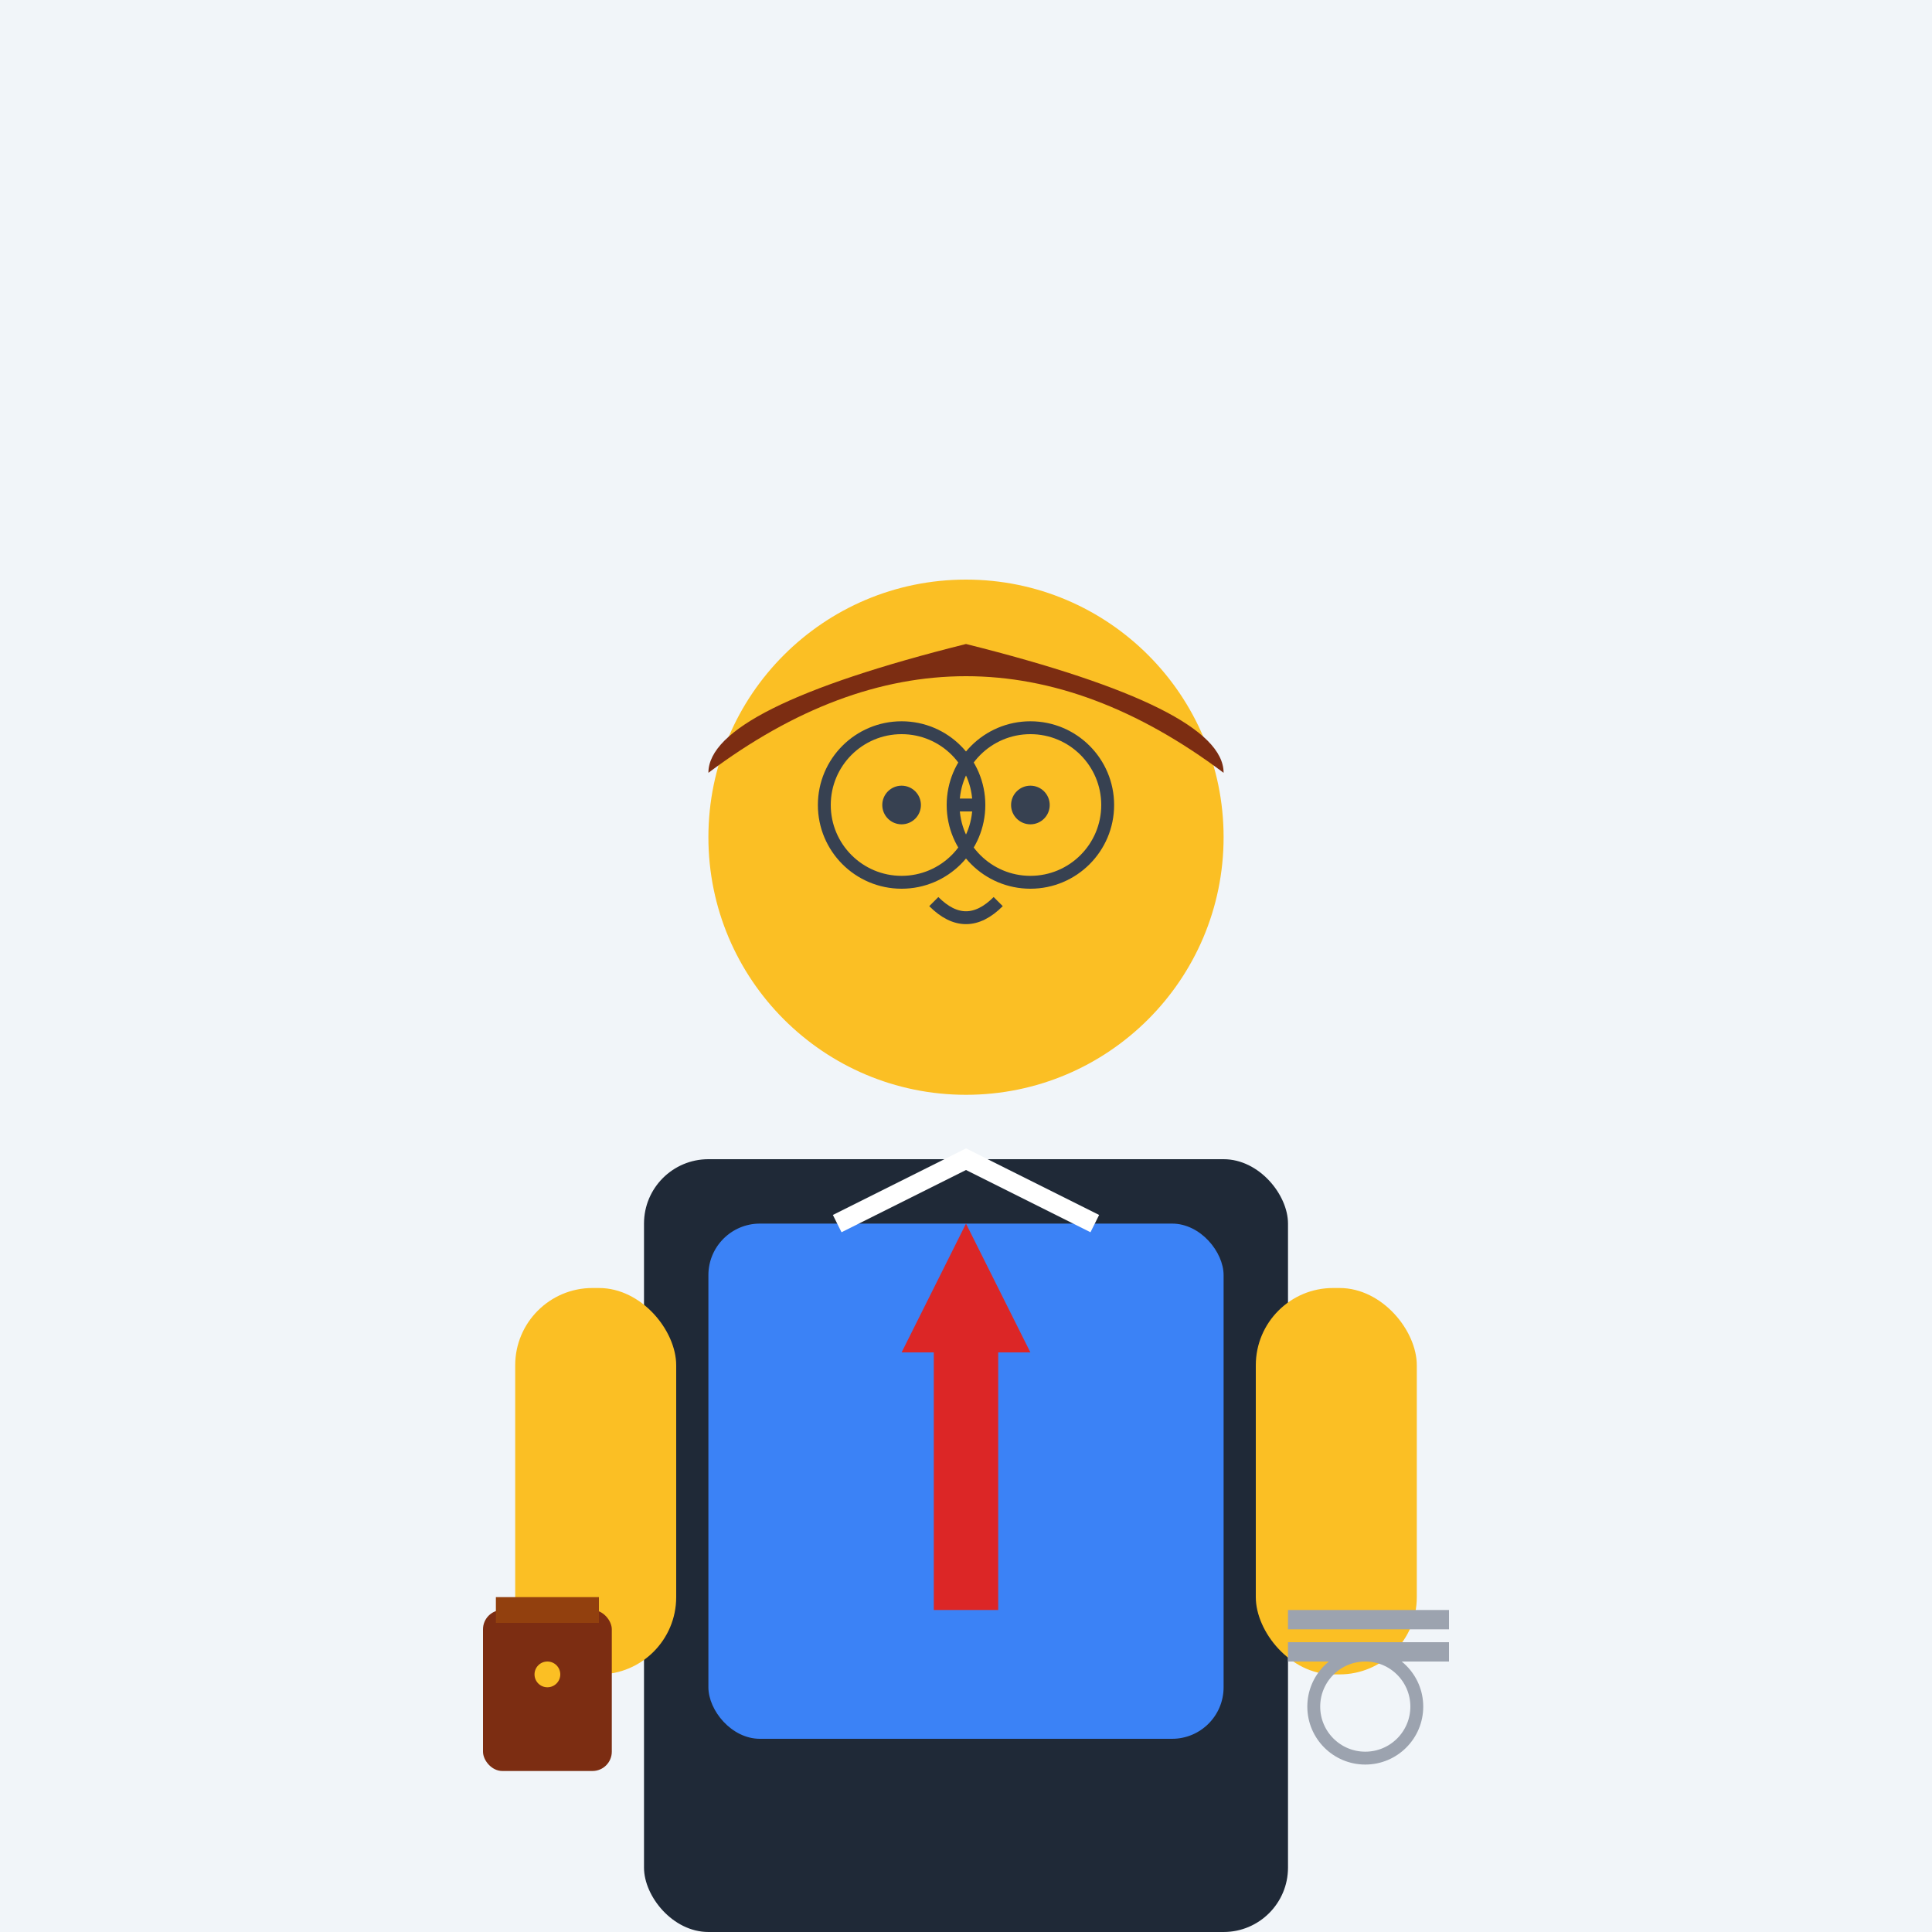 <svg width="300" height="300" viewBox="0 0 300 300" fill="none" xmlns="http://www.w3.org/2000/svg">
  <!-- Background -->
  <rect width="300" height="300" fill="#f1f5f9"/>
  
  <!-- Body -->
  <rect x="100" y="180" width="100" height="120" fill="#1f2937" rx="10"/>
  
  <!-- Professional shirt -->
  <rect x="110" y="190" width="80" height="80" fill="#3b82f6" rx="8"/>
  
  <!-- Tie -->
  <polygon points="150,190 140,210 160,210" fill="#dc2626"/>
  <rect x="145" y="210" width="10" height="40" fill="#dc2626"/>
  
  <!-- Head -->
  <circle cx="150" cy="130" r="40" fill="#fbbf24"/>
  
  <!-- Hair -->
  <path d="M 110 120 Q 150 90 190 120 Q 190 110 150 100 Q 110 110 110 120" fill="#7c2d12"/>
  
  <!-- Face features -->
  <circle cx="140" cy="125" r="3" fill="#374151"/>
  <circle cx="160" cy="125" r="3" fill="#374151"/>
  <path d="M 145 140 Q 150 145 155 140" stroke="#374151" stroke-width="2" fill="none"/>
  
  <!-- Glasses -->
  <circle cx="140" cy="125" r="12" fill="none" stroke="#374151" stroke-width="2"/>
  <circle cx="160" cy="125" r="12" fill="none" stroke="#374151" stroke-width="2"/>
  <line x1="152" y1="125" x2="148" y2="125" stroke="#374151" stroke-width="2"/>
  
  <!-- Arms -->
  <rect x="80" y="200" width="25" height="60" fill="#fbbf24" rx="12"/>
  <rect x="195" y="200" width="25" height="60" fill="#fbbf24" rx="12"/>
  
  <!-- Briefcase -->
  <rect x="75" y="250" width="20" height="25" fill="#7c2d12" rx="3"/>
  <rect x="77" y="248" width="16" height="4" fill="#92400e"/>
  <circle cx="85" cy="260" r="2" fill="#fbbf24"/>
  
  <!-- Engineering tools -->
  <rect x="200" y="250" width="25" height="3" fill="#9ca3af"/>
  <rect x="200" y="255" width="25" height="3" fill="#9ca3af"/>
  <circle cx="212" cy="265" r="8" fill="none" stroke="#9ca3af" stroke-width="2"/>
  
  <!-- Collar -->
  <path d="M 130 190 L 150 180 L 170 190" stroke="white" stroke-width="3" fill="none"/>
</svg>